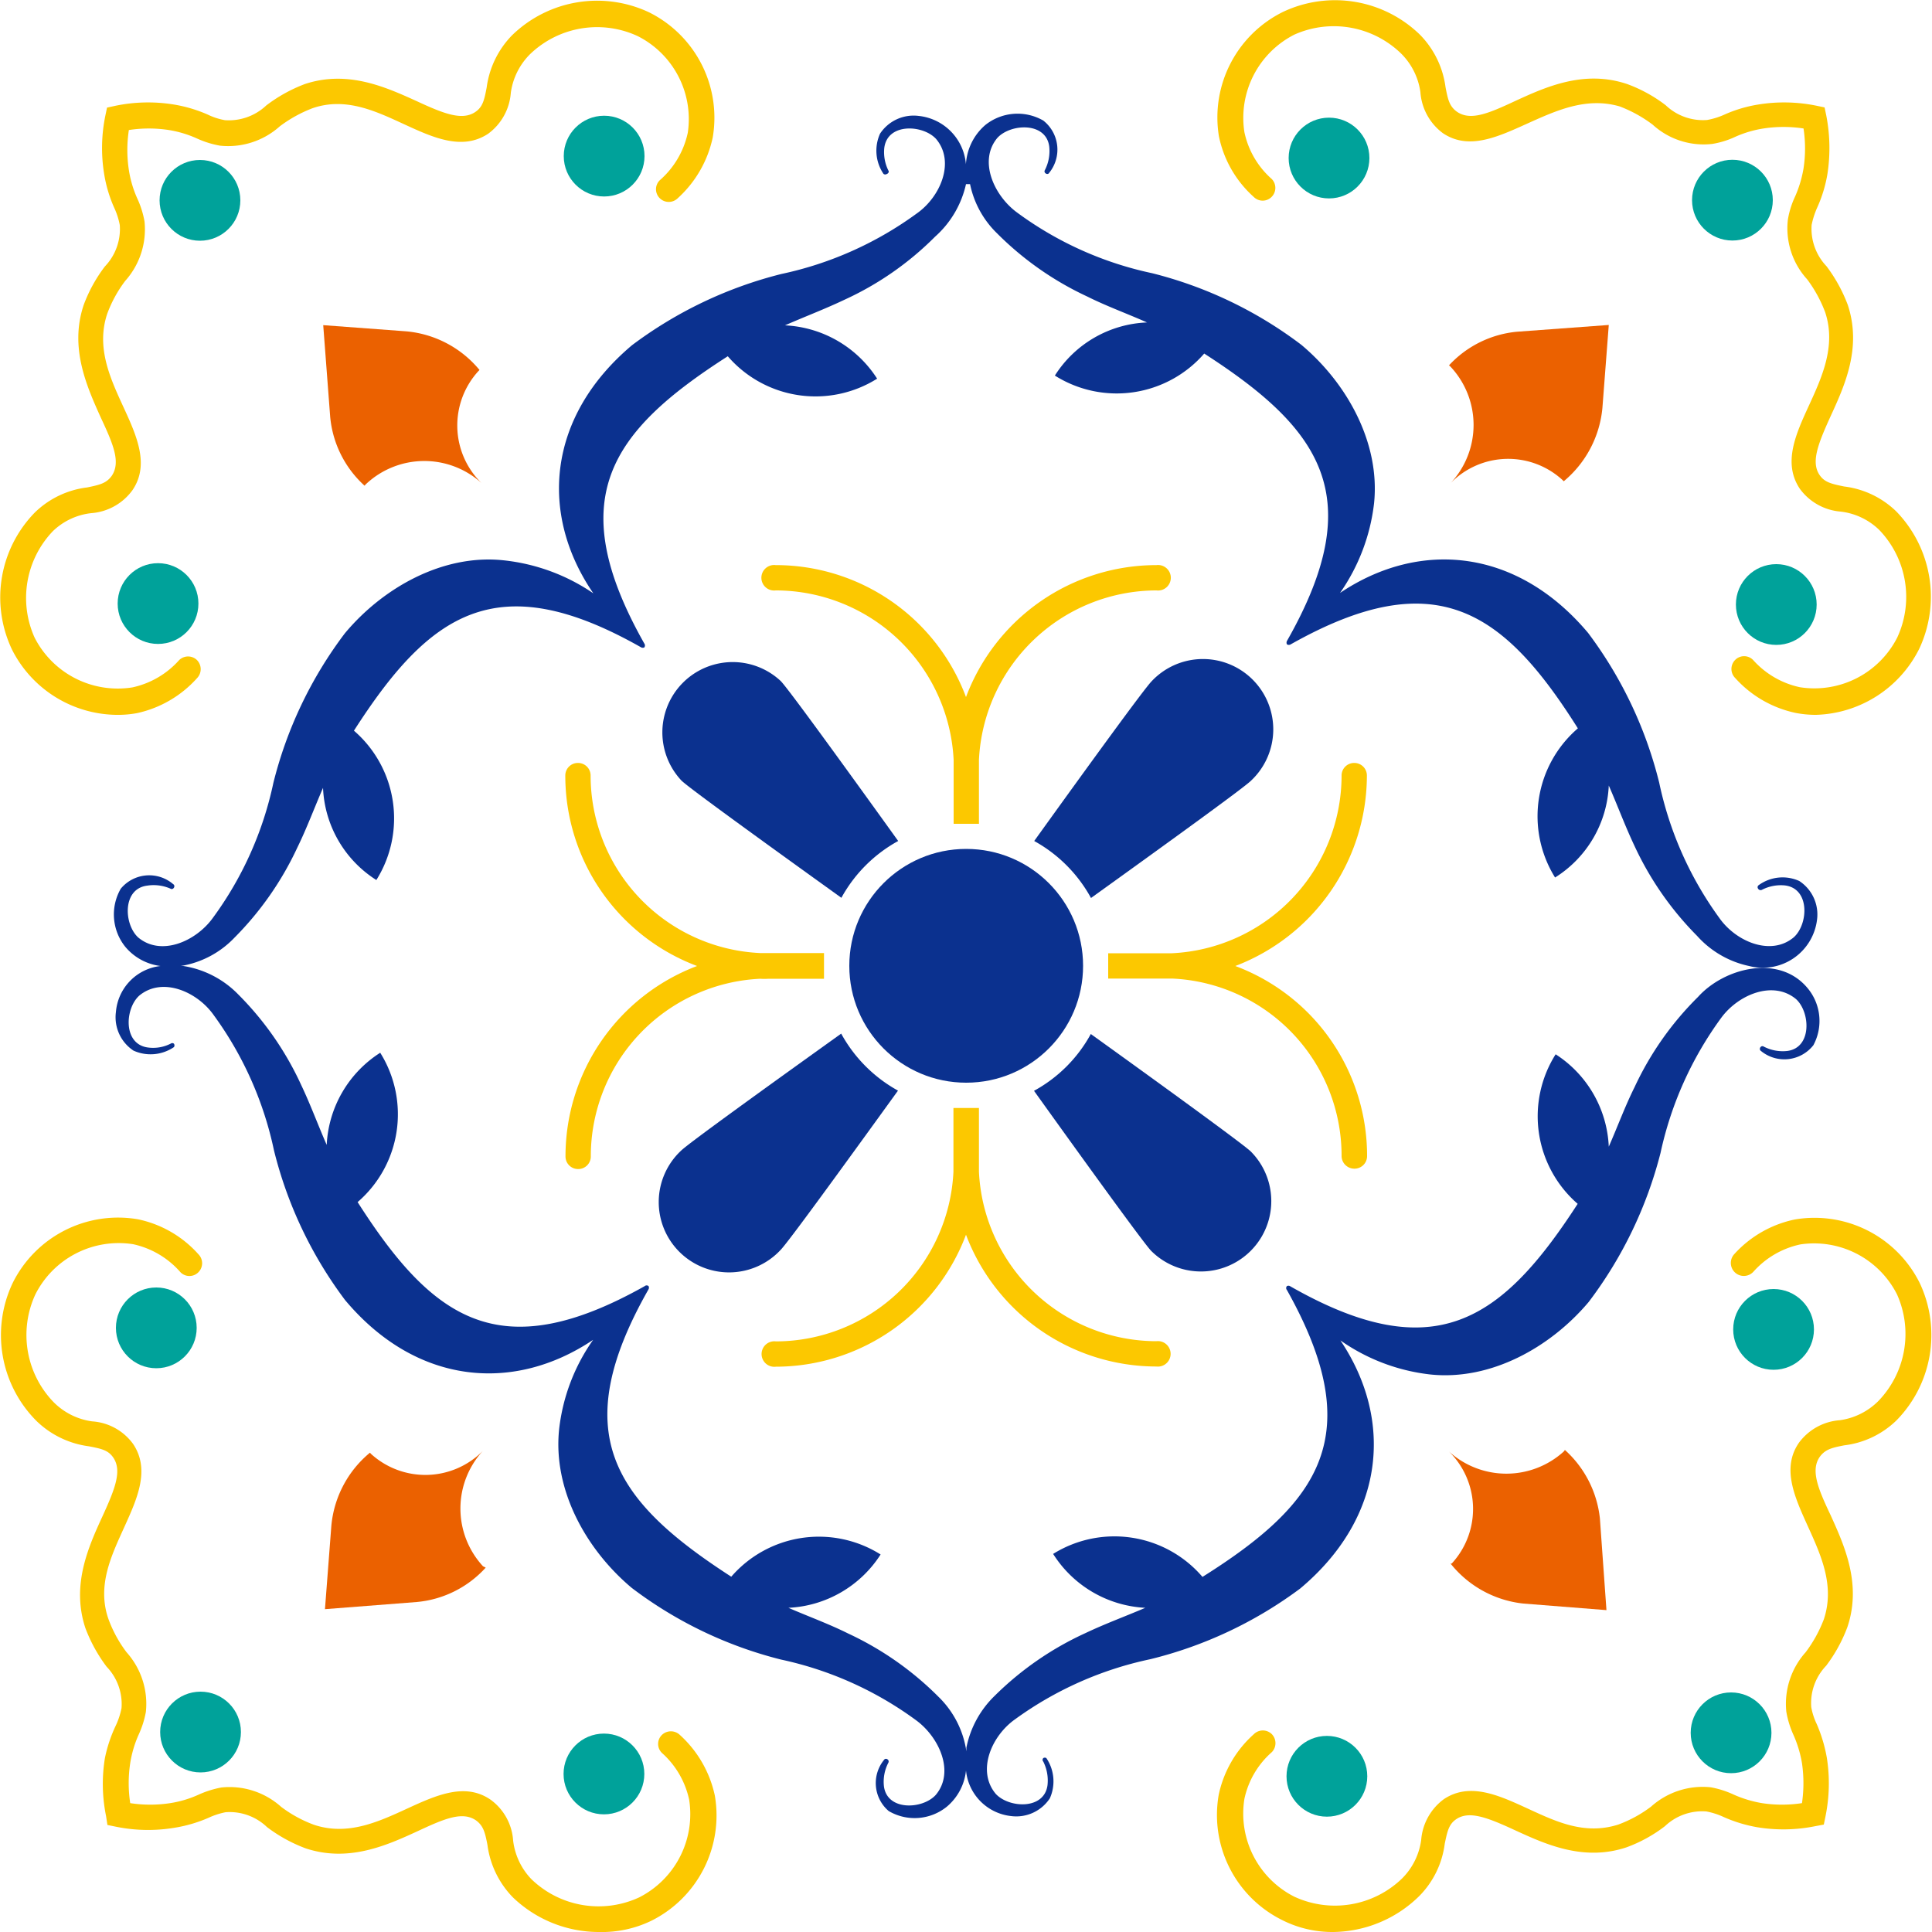 <svg xmlns="http://www.w3.org/2000/svg" width="100" height="100" viewBox="0 0 100 100">
  <path d="M46.49,43.53c-2.94-4.09-5.72-7.92-6.08-8.28a3.64,3.64,0,0,0-5.14,5.15c.36.36,4.19,3.13,8.28,6.07A7.42,7.42,0,0,1,46.49,43.53Z" fill="#0b318f"/>
  <circle cx="50.01" cy="49.99" r="6.05" fill="#0b318f"/>
  <path d="M24.92,25s0,0,0,0a4.17,4.17,0,0,1-.16-5.79l.06-.06a5.56,5.56,0,0,0-3.79-2l-4.3-.32.36,4.74a5.48,5.48,0,0,0,1.78,3.57l.06-.07A4.41,4.41,0,0,1,24.92,25Z" fill="#eb6100"/>
  <path d="M75.09,25s0,0,0,0a4.16,4.16,0,0,1,5.79-.15l.06.06a5.61,5.61,0,0,0,2-3.79l.33-4.3-4.75.35A5.49,5.49,0,0,0,75,18.91l.07.06A4.41,4.41,0,0,1,75.09,25Z" fill="#eb6100"/>
  <path d="M75,75.13a0,0,0,1,0,0,0,4.17,4.17,0,0,1,.14,5.8l-.06,0A5.58,5.58,0,0,0,78.85,83l4.3.34-.34-4.75A5.56,5.56,0,0,0,81,75.05l-.06.08A4.42,4.42,0,0,1,75,75.13Z" fill="#eb6100"/>
  <path d="M25,75.09s0,0,0,0a4.18,4.18,0,0,1-5.8.16l-.05-.06a5.56,5.56,0,0,0-2,3.79l-.33,4.31,4.75-.37a5.48,5.48,0,0,0,3.57-1.78L25,81.07A4.41,4.41,0,0,1,25,75.09Z" fill="#eb6100"/>
  <circle cx="10.35" cy="10.37" r="2.09" fill="#00a29a"/>
  <circle cx="8.18" cy="31.24" r="2.09" fill="#00a29a"/>
  <circle cx="31.27" cy="8.08" r="2.09" fill="#00a29a"/>
  <path d="M6,37A6.14,6.14,0,0,1,.62,33.62,6.29,6.29,0,0,1,1.8,26.53a4.69,4.69,0,0,1,2.71-1.3c.68-.14,1-.22,1.28-.61.46-.7.08-1.61-.57-3C4.49,20,3.59,18,4.33,15.79a7.7,7.7,0,0,1,1.1-2,2.8,2.8,0,0,0,.77-2.14,3.78,3.78,0,0,0-.29-.9A7,7,0,0,1,5.39,9a8.31,8.31,0,0,1,.06-3l.09-.43L6,5.47a8.31,8.31,0,0,1,3-.06,7.3,7.3,0,0,1,1.75.52,3.43,3.43,0,0,0,.89.29,2.82,2.82,0,0,0,2.14-.76,7.87,7.87,0,0,1,2-1.11c2.23-.74,4.21.17,5.8.89,1.42.66,2.33,1,3,.57.4-.26.48-.6.61-1.28a4.76,4.76,0,0,1,1.31-2.7A6.31,6.31,0,0,1,33.6.64a6.09,6.09,0,0,1,3.29,6.48,5.9,5.9,0,0,1-1.81,3.14.66.66,0,0,1-.93,0,.65.65,0,0,1,0-.93A4.52,4.52,0,0,0,35.6,6.87a4.81,4.81,0,0,0-2.59-5,5,5,0,0,0-5.57.93,3.49,3.49,0,0,0-1,2,2.89,2.89,0,0,1-1.17,2.12c-1.34.89-2.85.2-4.31-.47S17.92,5,16.18,5.6a6.92,6.92,0,0,0-1.7.94,4,4,0,0,1-3.09,1,4.91,4.91,0,0,1-1.19-.37,5.8,5.8,0,0,0-1.46-.44,6.84,6.84,0,0,0-2.07,0,6.83,6.83,0,0,0,0,2.07,5.71,5.71,0,0,0,.43,1.46,4.84,4.84,0,0,1,.38,1.2,4,4,0,0,1-1,3.08,6.59,6.59,0,0,0-.93,1.7c-.58,1.74.14,3.31.84,4.83s1.36,3,.46,4.31a2.9,2.9,0,0,1-2.12,1.18,3.39,3.39,0,0,0-2,.94A5,5,0,0,0,1.79,33a4.83,4.83,0,0,0,5.06,2.58,4.52,4.52,0,0,0,2.42-1.41.66.66,0,0,1,.93,0,.67.67,0,0,1,0,.93A5.84,5.84,0,0,1,7.1,36.91,5.44,5.44,0,0,1,6,37Z" fill="#fcc800"/>
  <circle cx="89.67" cy="10.36" r="2.09" fill="#00a29a"/>
  <circle cx="68.79" cy="8.18" r="2.09" fill="#00a29a"/>
  <circle cx="91.94" cy="31.29" r="2.09" fill="#00a29a"/>
  <path d="M94,37a5.44,5.44,0,0,1-1.06-.1,5.83,5.83,0,0,1-3.13-1.81.66.66,0,0,1,0-.93.65.65,0,0,1,.93,0,4.52,4.52,0,0,0,2.42,1.41A4.81,4.81,0,0,0,98.2,33a5,5,0,0,0-.93-5.57,3.43,3.43,0,0,0-2-.95,2.9,2.9,0,0,1-2.11-1.18c-.9-1.34-.2-2.85.47-4.31s1.42-3.09.84-4.83a6.9,6.9,0,0,0-.93-1.7,3.92,3.92,0,0,1-1-3.09,4.51,4.51,0,0,1,.37-1.19,6.1,6.1,0,0,0,.44-1.46,6.83,6.83,0,0,0,0-2.07,6.83,6.83,0,0,0-2.07,0,5.71,5.71,0,0,0-1.46.43,4.47,4.47,0,0,1-1.2.37,3.91,3.91,0,0,1-3.08-1,6.92,6.92,0,0,0-1.7-.94C82.1,5,80.53,5.73,79,6.42s-3,1.36-4.32.47a2.9,2.9,0,0,1-1.16-2.12,3.49,3.49,0,0,0-1-2A5,5,0,0,0,67,1.79a4.83,4.83,0,0,0-2.59,5.05,4.46,4.46,0,0,0,1.41,2.42.66.66,0,0,1,0,.93.65.65,0,0,1-.93,0,5.76,5.76,0,0,1-1.8-3.14A6.09,6.09,0,0,1,66.42.61a6.3,6.3,0,0,1,7.09,1.2,4.76,4.76,0,0,1,1.31,2.7c.13.68.21,1,.6,1.28.7.47,1.61.09,3-.56,1.59-.73,3.57-1.63,5.8-.88a7.51,7.51,0,0,1,2,1.1,2.79,2.79,0,0,0,2.14.76,3.75,3.75,0,0,0,.9-.28,7,7,0,0,1,1.75-.52,8.31,8.31,0,0,1,3,.06l.43.09.09.43a8.79,8.79,0,0,1,.06,3,7,7,0,0,1-.53,1.75,4.29,4.29,0,0,0-.29.9,2.81,2.81,0,0,0,.77,2.14,8,8,0,0,1,1.1,2c.74,2.23-.17,4.2-.9,5.79-.65,1.43-1,2.34-.57,3,.26.39.6.47,1.28.61a4.69,4.69,0,0,1,2.71,1.3,6.34,6.34,0,0,1,1.18,7.1A6.17,6.17,0,0,1,94,37Z" fill="#fcc800"/>
  <circle cx="89.6" cy="89.69" r="2.09" fill="#00a29a"/>
  <circle cx="91.8" cy="68.81" r="2.09" fill="#00a29a"/>
  <circle cx="68.68" cy="91.94" r="2.09" fill="#00a29a"/>
  <path d="M69,100a5.74,5.74,0,0,1-2.64-.62,6.07,6.07,0,0,1-3.28-6.48,5.81,5.81,0,0,1,1.82-3.14.66.66,0,0,1,.93,0,.67.67,0,0,1,0,.93,4.46,4.46,0,0,0-1.42,2.42,4.82,4.82,0,0,0,2.58,5.06,5,5,0,0,0,5.57-.93,3.47,3.47,0,0,0,1-2,2.9,2.9,0,0,1,1.18-2.12c1.34-.89,2.85-.19,4.31.48S82,95,83.76,94.44a6.59,6.59,0,0,0,1.7-.93,4,4,0,0,1,3.09-1,4.9,4.9,0,0,1,1.19.38,6.1,6.1,0,0,0,1.46.44,6.83,6.83,0,0,0,2.07,0,7.18,7.18,0,0,0,0-2.07,6.1,6.1,0,0,0-.44-1.46,4.86,4.86,0,0,1-.37-1.2,4,4,0,0,1,1-3.08,6.92,6.92,0,0,0,.94-1.7c.58-1.74-.14-3.31-.83-4.83s-1.36-3-.46-4.31a2.89,2.89,0,0,1,2.12-1.17,3.49,3.49,0,0,0,2-1A5,5,0,0,0,98.19,67a4.81,4.81,0,0,0-5-2.59,4.51,4.51,0,0,0-2.43,1.41.66.66,0,1,1-1-.9,5.82,5.82,0,0,1,3.14-1.8,6.08,6.08,0,0,1,6.47,3.3,6.31,6.31,0,0,1-1.2,7.09,4.67,4.67,0,0,1-2.71,1.3c-.68.13-1,.22-1.28.61-.46.69-.09,1.61.57,3,.72,1.59,1.62,3.57.87,5.8a7.87,7.87,0,0,1-1.1,2,2.79,2.79,0,0,0-.77,2.14,3.43,3.43,0,0,0,.29.89,7.79,7.79,0,0,1,.52,1.75,8.55,8.55,0,0,1-.07,3l-.09.44-.43.08a8.31,8.31,0,0,1-3,.06,7.39,7.39,0,0,1-1.75-.53,3.78,3.78,0,0,0-.9-.29,2.8,2.8,0,0,0-2.14.76,7.43,7.43,0,0,1-2,1.1c-2.23.74-4.2-.17-5.79-.9-1.43-.66-2.34-1-3-.57-.39.26-.47.6-.61,1.28a4.69,4.69,0,0,1-1.31,2.7A6.44,6.44,0,0,1,69,100Z" fill="#fcc800"/>
  <circle cx="10.38" cy="89.65" r="2.09" fill="#00a29a"/>
  <circle cx="31.26" cy="91.82" r="2.09" fill="#00a29a"/>
  <circle cx="8.09" cy="68.73" r="2.09" fill="#00a29a"/>
  <path d="M31,100a6.42,6.42,0,0,1-4.46-1.8,4.78,4.78,0,0,1-1.31-2.71c-.13-.68-.22-1-.61-1.28-.7-.46-1.61-.08-3,.57-1.59.73-3.57,1.63-5.8.89a7.87,7.87,0,0,1-2-1.1,2.79,2.79,0,0,0-2.14-.77,3.85,3.85,0,0,0-.89.29A7.3,7.3,0,0,1,9,94.61a8.31,8.31,0,0,1-3-.06l-.44-.09L5.49,94a8.31,8.31,0,0,1-.06-3A7.3,7.3,0,0,1,6,89.3a3.85,3.85,0,0,0,.29-.89,2.79,2.79,0,0,0-.77-2.14,8,8,0,0,1-1.1-2c-.74-2.23.16-4.21.89-5.8.65-1.42,1-2.33.57-3-.26-.4-.6-.48-1.28-.61a4.78,4.78,0,0,1-2.71-1.31A6.29,6.29,0,0,1,.66,66.4a6.09,6.09,0,0,1,6.48-3.29,5.77,5.77,0,0,1,3.13,1.81.66.66,0,0,1,0,.93.65.65,0,0,1-.93,0A4.52,4.52,0,0,0,6.89,64.4,4.83,4.83,0,0,0,1.83,67a5,5,0,0,0,.94,5.57,3.47,3.47,0,0,0,2,1,2.85,2.85,0,0,1,2.12,1.17c.9,1.34.2,2.85-.46,4.31S5,82.08,5.62,83.82a6.59,6.59,0,0,0,.93,1.7,4,4,0,0,1,1,3.09,4.9,4.9,0,0,1-.38,1.19,5.84,5.84,0,0,0-.43,1.46,6.84,6.84,0,0,0,0,2.07,6.84,6.84,0,0,0,2.07,0,5.62,5.62,0,0,0,1.45-.43,5.13,5.13,0,0,1,1.2-.38,4,4,0,0,1,3.09,1,6.59,6.59,0,0,0,1.7.93c1.74.58,3.31-.14,4.83-.84s3-1.36,4.31-.46a2.85,2.85,0,0,1,1.17,2.12,3.47,3.47,0,0,0,.95,2,5,5,0,0,0,5.57.94,4.83,4.83,0,0,0,2.59-5.06,4.52,4.52,0,0,0-1.41-2.42.65.65,0,0,1,0-.93.67.67,0,0,1,.93,0,5.9,5.9,0,0,1,1.81,3.14,6.09,6.09,0,0,1-3.29,6.48A5.86,5.86,0,0,1,31,100Z" fill="#fcc800"/>
  <path d="M56.47,46.48c4.09-2.94,7.93-5.72,8.28-6.07a3.64,3.64,0,1,0-5.14-5.15c-.36.36-3.14,4.18-6.08,8.27A7.45,7.45,0,0,1,56.47,46.48Z" fill="#0b318f"/>
  <path d="M53.52,56.46c2.93,4.09,5.71,7.92,6.06,8.28a3.64,3.64,0,0,0,5.16-5.14c-.36-.35-4.19-3.14-8.28-6.08A7.36,7.36,0,0,1,53.52,56.46Z" fill="#0b318f"/>
  <path d="M43.54,53.5c-4.09,2.93-7.93,5.7-8.29,6.06a3.64,3.64,0,1,0,5.14,5.15c.36-.35,3.14-4.18,6.09-8.26A7.45,7.45,0,0,1,43.54,53.5Z" fill="#0b318f"/>
  <path d="M40.16,30.56a9.23,9.23,0,0,1,9.2,8.77c0,.15,0,.29,0,.43v2.88h1.31V40.42h0v-.66c0-.14,0-.28,0-.43a9.22,9.22,0,0,1,9.19-8.77.66.66,0,1,0,0-1.31A10.53,10.53,0,0,0,50,36.08a10.51,10.51,0,0,0-9.85-6.83.66.66,0,1,0,0,1.31Z" fill="#fcc800"/>
  <path d="M67.68,52.4A10.54,10.54,0,0,0,63.94,50a10.57,10.57,0,0,0,6.81-9.85.65.65,0,0,0-.66-.66h0a.65.65,0,0,0-.65.66,9.22,9.22,0,0,1-8.78,9.19h-3.3v1.31h3.31a9.18,9.18,0,0,1,8.77,9.19.66.66,0,0,0,.66.65h0a.65.65,0,0,0,.66-.65A10.49,10.49,0,0,0,67.68,52.4Z" fill="#fcc800"/>
  <path d="M59.86,69.42h0a9.21,9.21,0,0,1-9.19-8.77c0-.14,0-.29,0-.43V57.35H49.35v2.21h0v.66c0,.14,0,.29,0,.43a9.22,9.22,0,0,1-9.19,8.78.66.66,0,1,0,0,1.31h0A10.53,10.53,0,0,0,50,63.91a10.54,10.54,0,0,0,9.85,6.82h0a.66.66,0,1,0,0-1.31Z" fill="#fcc800"/>
  <path d="M39.78,50.66h2.87V49.33h-3.3a9.2,9.2,0,0,1-8.78-9.19.65.65,0,0,0-.65-.65h0a.65.65,0,0,0-.66.66A10.52,10.52,0,0,0,36.08,50a10.53,10.53,0,0,0-6.81,9.86.65.65,0,0,0,.65.65h0a.65.65,0,0,0,.66-.65,9.2,9.2,0,0,1,8.77-9.2A3.12,3.12,0,0,0,39.78,50.66Z" fill="#fcc800"/>
  <path d="M93.53,51.11c-1.49-1.74-4.3-1-5.64.49a16.12,16.12,0,0,0-3.28,4.66c-.5,1-.89,2.07-1.34,3.09a6,6,0,0,0-2.75-4.78,6,6,0,0,0,1.14,7.74c-3.94,6.09-7.45,8.51-14.89,4.26h0a.16.16,0,0,0-.16,0h0l0,0a.15.15,0,0,0,0,.2c4.19,7.47,1.76,11-4.37,14.85a6,6,0,0,0-7.73-1.19,6,6,0,0,0,4.77,2.79c-1,.43-2.07.82-3.1,1.31a16.27,16.27,0,0,0-4.69,3.24,5.13,5.13,0,0,0-1.47,2.69c0,.07,0,.13,0,.19a4.93,4.93,0,0,0-1.45-2.83,16.27,16.27,0,0,0-4.67-3.27c-1-.5-2.08-.89-3.09-1.33a6,6,0,0,0,4.77-2.76h0a6,6,0,0,0-7.73,1.15c-6.1-3.94-8.52-7.43-4.28-14.88a0,0,0,0,1,0,0h0a.18.18,0,0,0,0-.16l0,0h0a.15.15,0,0,0-.2,0c-7.48,4.2-10.95,1.77-14.86-4.35a6,6,0,0,0,1.17-7.73,6,6,0,0,0-2.77,4.77c-.44-1-.83-2.07-1.32-3.1a16.12,16.12,0,0,0-3.25-4.68A5.06,5.06,0,0,0,9.49,50H9.36a4.92,4.92,0,0,0,2.77-1.46,16.44,16.44,0,0,0,3.26-4.67c.49-1,.89-2.08,1.33-3.09a5.94,5.94,0,0,0,2.76,4.77,6,6,0,0,0-1.16-7.73c3.92-6.11,7.42-8.54,14.87-4.31h0a.18.18,0,0,0,.16,0l0,0h0a.17.17,0,0,0,0-.2c-4.22-7.47-1.8-10.95,4.32-14.87a6,6,0,0,0,7.73,1.16,6,6,0,0,0-4.77-2.76c1-.44,2.06-.84,3.09-1.33a16,16,0,0,0,4.68-3.26A5.13,5.13,0,0,0,50,9.53l.21,0a4.93,4.93,0,0,0,1.4,2.55,16.27,16.27,0,0,0,4.67,3.27c1,.5,2.08.89,3.09,1.34a5.92,5.92,0,0,0-4.77,2.75,6,6,0,0,0,7.73-1.14c6.1,3.93,8.52,7.43,4.28,14.88,0,0,0,0,0,0h0a.2.2,0,0,0,0,.17h0v0a.18.18,0,0,0,.2,0c7.47-4.21,11-1.78,14.86,4.35a6,6,0,0,0-1.18,7.72,5.93,5.93,0,0,0,2.78-4.76c.44,1,.83,2.06,1.32,3.1a16.39,16.39,0,0,0,3.25,4.68A5,5,0,0,0,90.53,50a2.83,2.83,0,0,0,3.52-2.4,2.07,2.07,0,0,0-.92-2,2.1,2.1,0,0,0-2.12.23A.13.13,0,0,0,91,46a.15.15,0,0,0,.19.06,2.14,2.14,0,0,1,1.2-.23c1.3.16,1.21,2,.46,2.68-1.18,1-3,.23-3.86-1a18.29,18.29,0,0,1-3.11-7,21.48,21.48,0,0,0-3.68-7.75c-3.7-4.4-8.73-4.83-12.84-2.07a10.12,10.12,0,0,0,1.76-4.63c.33-3.14-1.41-6.24-3.76-8.21a21.37,21.37,0,0,0-7.73-3.71,18.1,18.1,0,0,1-7-3.15c-1.19-.88-2-2.68-1-3.86.69-.74,2.53-.83,2.68.47a2.16,2.16,0,0,1-.23,1.21c-.08.14.15.28.23.13A1.91,1.91,0,0,0,54,6.24a2.67,2.67,0,0,0-3,.23,2.9,2.9,0,0,0-1,2.42H50A2.74,2.74,0,0,0,47.55,6a2.08,2.08,0,0,0-2,.92A2.14,2.14,0,0,0,45.73,9a.15.15,0,0,0,.18,0A.13.13,0,0,0,46,8.86a2.14,2.14,0,0,1-.23-1.2c.16-1.31,2-1.21,2.68-.47,1,1.18.23,3-1,3.86a18.32,18.32,0,0,1-7,3.13,21.62,21.62,0,0,0-7.74,3.69c-4.39,3.7-4.81,8.74-2,12.84A10.11,10.11,0,0,0,26.05,29c-3.14-.33-6.24,1.43-8.2,3.78a21.4,21.4,0,0,0-3.7,7.74,18.15,18.15,0,0,1-3.14,7c-.87,1.2-2.67,2-3.86,1-.74-.68-.83-2.52.47-2.68A2.16,2.16,0,0,1,8.83,46c.14.08.28-.15.13-.24A1.91,1.91,0,0,0,6.25,46a2.67,2.67,0,0,0,.23,3,2.82,2.82,0,0,0,1.83,1A2.61,2.61,0,0,0,6,52.38a2.07,2.07,0,0,0,.91,2A2.15,2.15,0,0,0,9,54.2a.15.15,0,0,0,0-.18A.13.13,0,0,0,8.87,54a2,2,0,0,1-1.2.22c-1.31-.16-1.21-2-.47-2.68,1.19-1,3-.22,3.86,1a18.26,18.26,0,0,1,3.12,7,21.48,21.48,0,0,0,3.68,7.75c3.69,4.4,8.73,4.82,12.84,2.06a9.94,9.94,0,0,0-1.76,4.63c-.33,3.15,1.41,6.24,3.76,8.21a21.37,21.37,0,0,0,7.73,3.71,18.25,18.25,0,0,1,7,3.15c1.19.88,2,2.68,1,3.86-.69.75-2.53.83-2.68-.47a2.14,2.14,0,0,1,.23-1.2c.08-.15-.14-.29-.23-.14A1.9,1.9,0,0,0,46,93.74a2.65,2.65,0,0,0,3-.22,2.82,2.82,0,0,0,1-1.88A2.63,2.63,0,0,0,52.34,94a2.08,2.08,0,0,0,2-.92A2.15,2.15,0,0,0,54.16,91,.14.14,0,0,0,54,91a.13.13,0,0,0,0,.18,2.18,2.18,0,0,1,.22,1.21c-.16,1.3-2,1.2-2.68.46-1-1.19-.22-3,1-3.86a18.35,18.35,0,0,1,7-3.11,21.57,21.57,0,0,0,7.76-3.66c4.4-3.69,4.84-8.73,2.08-12.84a10.05,10.05,0,0,0,4.63,1.76c3.14.34,6.24-1.4,8.22-3.75a21.59,21.59,0,0,0,3.72-7.72,18.4,18.4,0,0,1,3.15-7c.88-1.19,2.68-1.95,3.87-.95.74.69.82,2.53-.48,2.68a2.14,2.14,0,0,1-1.2-.23c-.15-.09-.28.14-.14.23a1.91,1.91,0,0,0,2.71-.3A2.65,2.65,0,0,0,93.53,51.11Z" fill="#0b318f"/>
</svg>
